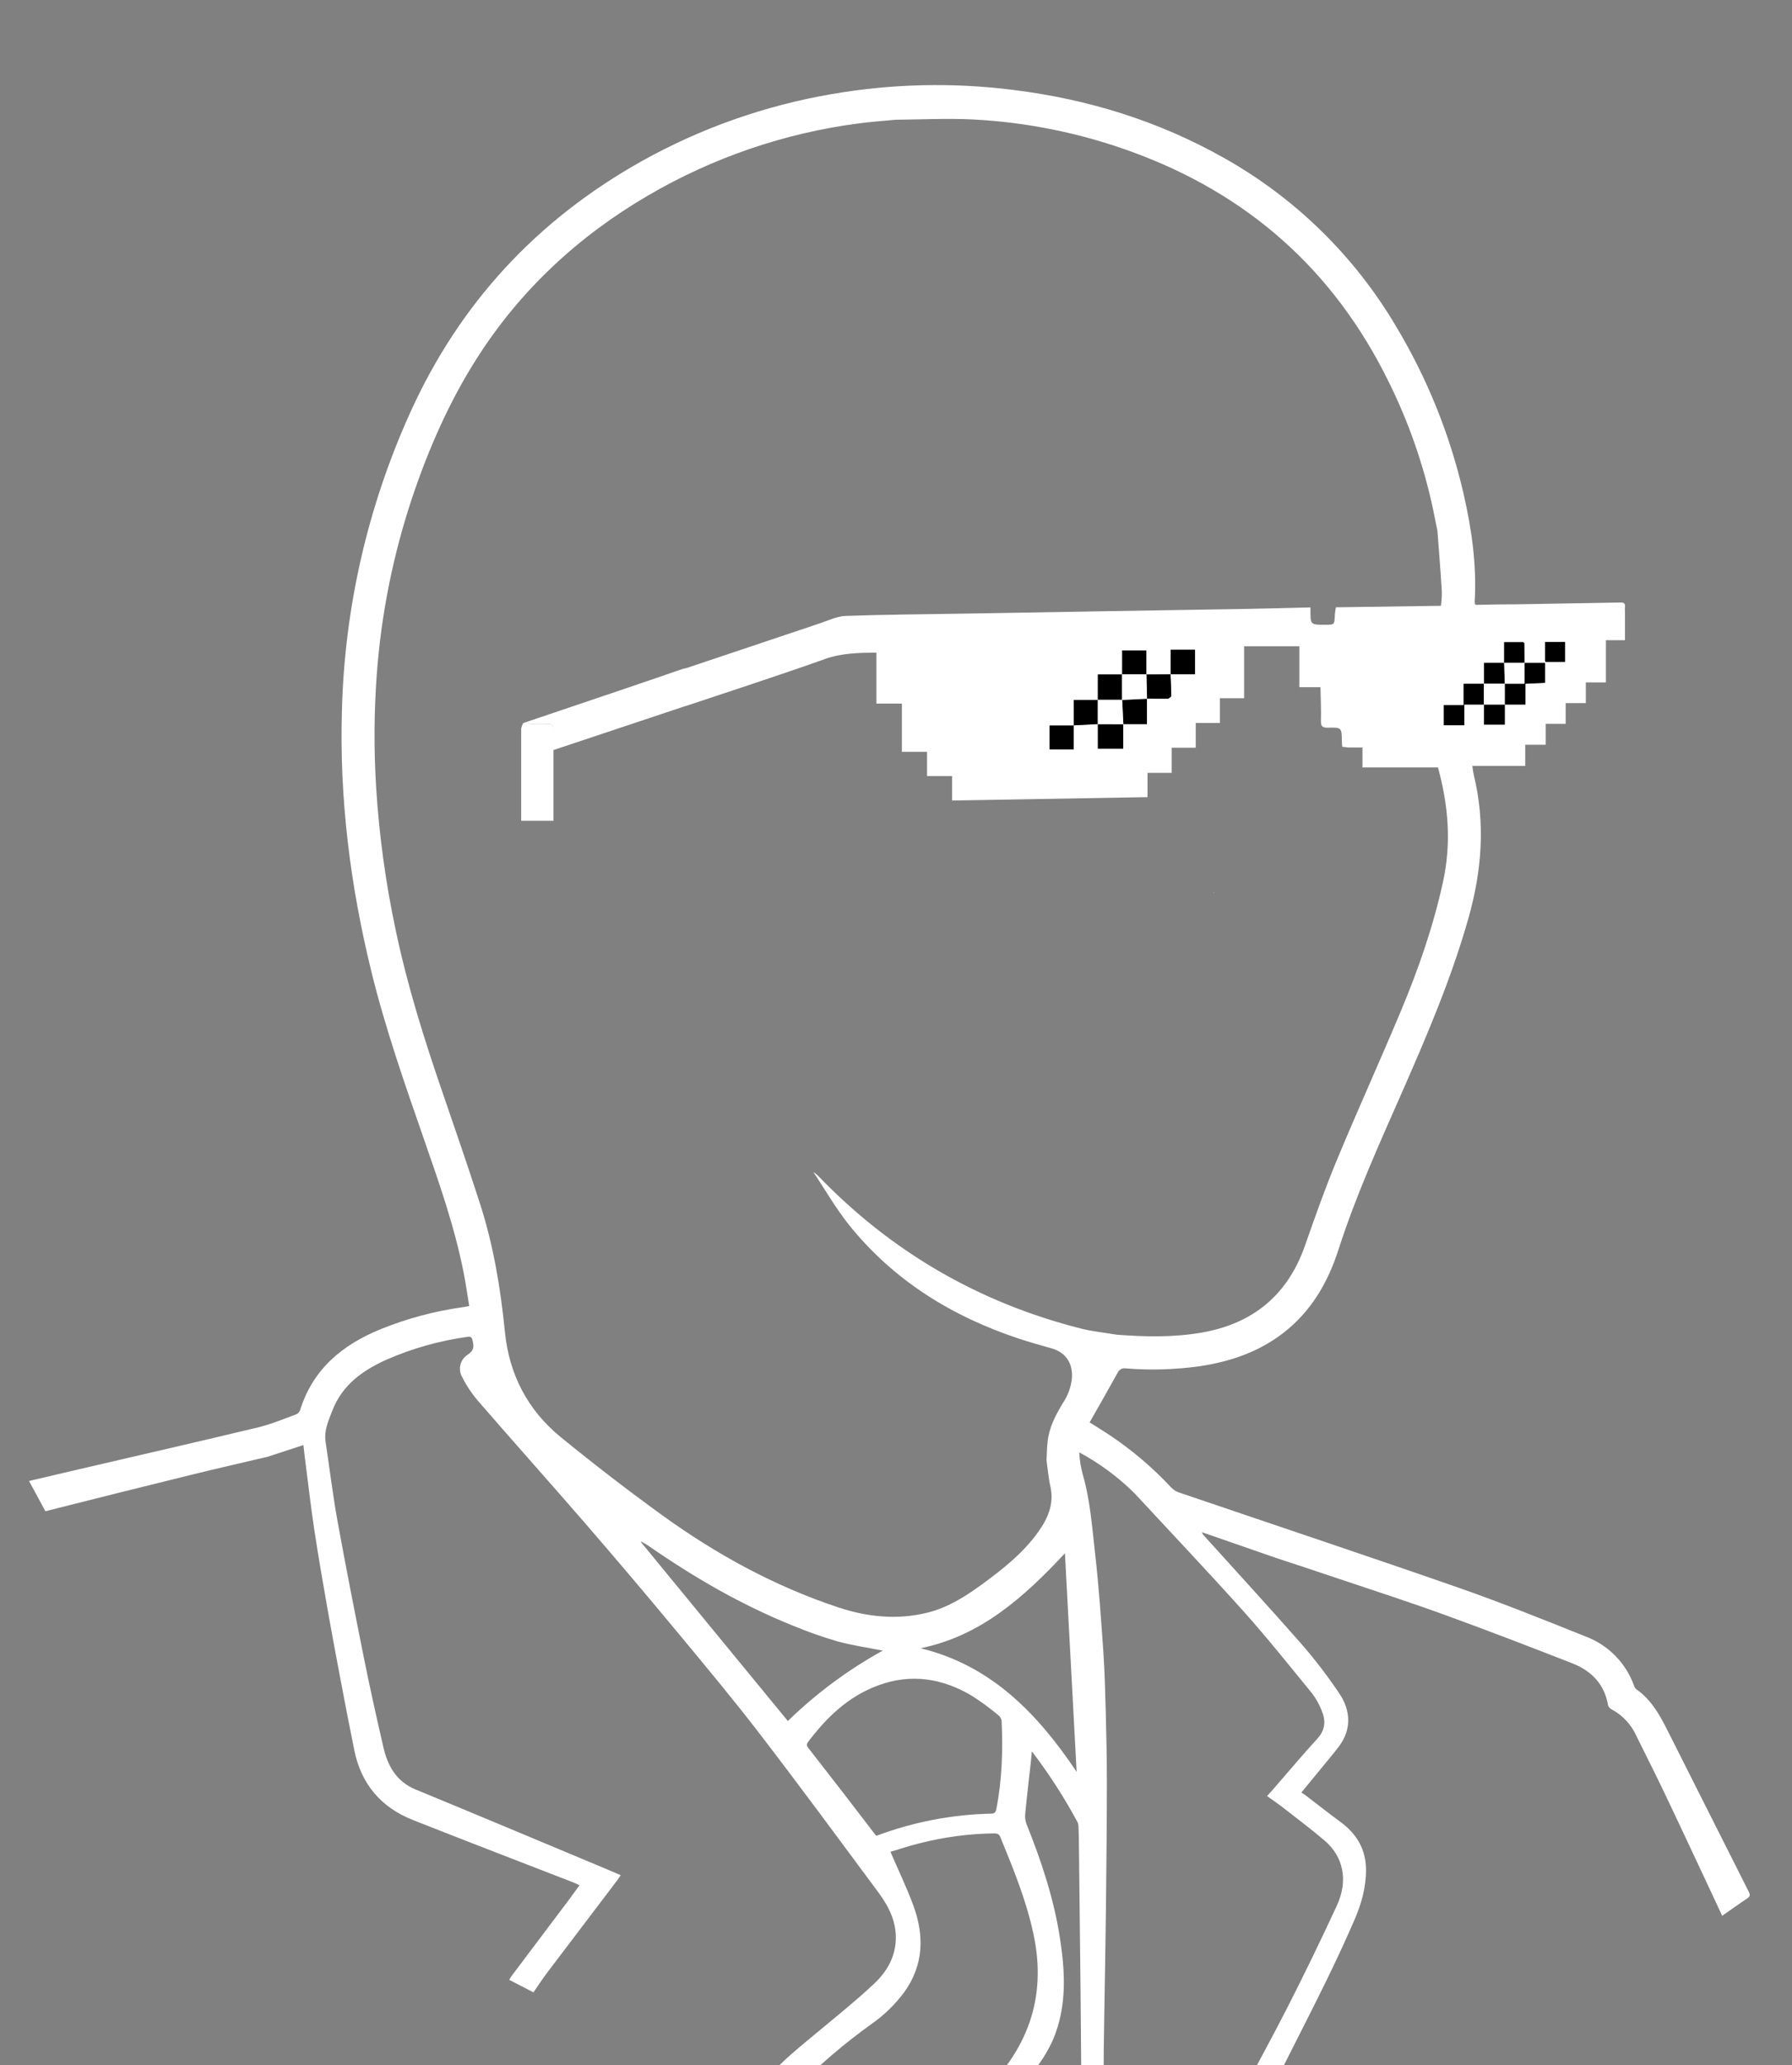 <svg width="752" height="866" viewBox="0 0 752 866" fill="none" xmlns="http://www.w3.org/2000/svg">
<rect x="0" y="0" width="752" height="866" fill="#808080" stroke="none"/>
<g clip-path="url(#clip0_790_25243)">
<path d="M629.05 321.199H617.85C618.08 322.649 618.2 323.899 618.49 325.109C623.39 345.259 621.85 365.109 616.26 384.929C609.06 410.399 598.67 434.629 588.03 458.779C578.57 480.239 568.89 501.629 561.7 524.009C557.23 537.929 550.14 550.089 538.37 559.129C528.05 567.049 516.15 571.049 503.43 572.959C493.161 574.395 482.765 574.7 472.43 573.869C471.735 573.741 471.018 573.852 470.395 574.184C469.772 574.517 469.28 575.051 469 575.699C465.18 582.629 461.24 589.479 457.25 596.519C460.03 598.279 462.84 599.969 465.56 601.779C475.054 608.117 483.779 615.536 491.56 623.889C492.442 624.794 493.524 625.479 494.72 625.889C533.81 639.189 572.99 652.229 611.98 665.809C630.1 672.119 647.91 679.309 665.73 686.429C670.312 688.201 674.462 690.934 677.9 694.444C681.338 697.954 683.984 702.16 685.66 706.779C685.82 707.394 686.149 707.951 686.61 708.389C692.61 712.549 696.16 718.589 699.35 724.889C710.87 747.716 722.376 770.546 733.87 793.379C734.48 794.589 734.48 795.319 733.22 796.149C729.66 798.499 726.22 800.999 722.7 803.429C721.3 800.429 719.91 797.429 718.5 794.429C711.7 779.959 704.94 765.429 698.07 751.049C694.35 743.249 690.39 735.569 686.6 727.809C684.471 723.139 680.866 719.298 676.34 716.879C675.992 716.717 675.68 716.487 675.42 716.204C675.161 715.921 674.961 715.59 674.83 715.229C673.33 706.229 667.77 700.649 659.69 697.499C642.03 690.609 624.33 683.799 606.51 677.319C591.95 672.029 577.21 667.249 562.51 662.319C553.51 659.269 544.43 656.319 535.39 653.319L504.39 642.569C504.512 642.916 504.666 643.25 504.85 643.569C518.52 658.729 532.35 673.749 545.85 689.099C551.679 695.78 557.083 702.821 562.03 710.179C566.96 717.479 567.1 725.429 561.93 732.329C559.75 735.239 557.38 737.989 555.09 740.809L546.09 751.759C546.7 752.119 547.09 752.299 547.4 752.539C552.46 756.409 557.47 760.359 562.6 764.139C569.4 769.139 573.23 775.629 573.24 784.239C573.24 791.659 571.24 798.609 568.33 805.289C564.596 813.856 560.666 822.342 556.54 830.749C550.83 842.429 544.88 853.999 539.03 865.609C536.2 871.229 533.34 876.829 530.5 882.439L517.89 884.439C518.149 883.691 518.446 882.957 518.78 882.239C525.96 868.769 533.36 855.409 540.29 841.809C547.47 827.709 554.383 813.472 561.03 799.099C565.83 788.669 563.76 778.629 555.91 771.929C550.51 767.329 544.83 763.049 539.23 758.679C536.84 756.819 534.33 755.099 531.71 753.199C532.61 752.199 533.33 751.459 534.01 750.679C540.27 743.489 546.38 736.169 552.81 729.159C556.23 725.429 556.4 721.539 554.61 717.319C553.618 714.76 552.271 712.353 550.61 710.169C541.15 698.609 531.84 686.909 521.88 675.789C506.88 659.069 491.43 642.789 476.17 626.319C469.286 619.475 461.444 613.667 452.89 609.079C453.06 612.222 453.556 615.338 454.37 618.379C457.53 629.209 458.27 640.379 459.55 651.519C461.12 665.199 462.05 678.959 463.01 692.699C463.58 700.899 463.77 709.139 464.01 717.359C464.26 727.299 464.5 737.229 464.49 747.169C464.49 763.979 464.3 780.789 464.13 797.599C464.03 808.499 463.82 819.409 463.65 830.309C463.5 839.999 463.31 849.689 463.19 859.379C463.1 865.769 463.19 872.159 463.04 878.549C462.98 882.059 462.68 885.549 462.49 888.919L455.85 889.749H453.91C453.763 871.569 453.61 853.389 453.45 835.209C453.25 815.209 453.026 795.242 452.78 775.309C452.78 772.316 452.713 769.316 452.58 766.309C452.605 765.582 452.472 764.859 452.19 764.189C446.598 753.787 440.184 743.849 433.01 734.469C432.85 736.209 432.75 737.469 432.62 738.619C431.82 745.839 430.96 753.049 430.26 760.269C430.056 761.824 430.217 763.406 430.73 764.889C437.07 780.579 442.35 796.569 444.89 813.349C446.89 826.619 447.62 839.889 442.89 852.849C440.04 860.639 435.22 867.209 429.8 873.349C425.53 878.189 421.07 882.879 416.64 887.579C416.08 888.21 415.3 888.603 414.46 888.679C409.65 888.379 404.84 887.909 400.03 887.489C403.79 884.569 407.79 881.909 411.25 878.679C430.97 860.269 439.49 838.089 433.69 811.119C430.69 796.969 425.21 783.689 419.77 770.389C419.17 768.909 418.17 768.869 416.9 768.879C406.394 769.031 395.944 770.434 385.77 773.059C381.58 774.059 377.48 775.489 373.68 776.609C376.97 784.259 380.44 791.459 383.21 798.929C387.9 811.579 387.71 823.929 379.52 835.379C375.716 840.521 371.111 845.019 365.88 848.699C354.282 856.986 343.437 866.278 333.47 876.469L320.23 872.909C320.592 872.758 320.93 872.552 321.23 872.299C327.86 864.499 335.87 858.209 343.7 851.699C351.53 845.189 359.46 838.829 366.86 831.869C372.03 827.009 375.65 820.959 375.92 813.419C376.19 805.879 372.92 799.419 368.59 793.589C352.14 771.419 335.77 749.189 318.95 727.289C307.89 712.889 296.25 698.929 284.64 684.949C271.973 669.669 259.136 654.512 246.13 639.479C231.23 622.259 216.03 605.309 201.13 588.109C198.255 584.868 195.817 581.264 193.88 577.389C193.022 575.825 192.794 573.992 193.242 572.266C193.69 570.539 194.78 569.049 196.29 568.099C198.94 566.399 198.95 564.599 198.29 562.099C197.96 560.759 197.56 560.429 196.19 560.629C184.503 562.241 173.093 565.451 162.28 570.169C152.28 574.659 143.72 580.689 139.54 591.389C137.88 595.659 135.9 599.859 136.64 604.699C138.32 615.769 139.64 626.919 141.64 637.939C145.09 656.939 148.84 675.939 152.64 694.939C155.19 707.589 157.98 720.189 160.89 732.759C162.7 740.599 166.34 747.129 174.4 750.459C199.7 760.889 224.93 771.459 250.19 782.039C253.57 783.449 256.95 784.889 260.46 786.369C259.97 787.139 259.71 787.639 259.37 788.079C249.496 801.072 239.63 814.072 229.77 827.079C227.69 829.819 225.82 832.719 223.86 835.539L213.7 830.289C214.03 829.739 214.31 829.149 214.7 828.639C222.7 818.012 230.7 807.392 238.7 796.779C240.17 794.779 241.59 792.779 243.18 790.659C242.13 790.149 241.51 789.799 240.85 789.539C218.3 780.779 195.7 772.139 173.21 763.229C159.87 757.939 151.54 748.159 148.68 733.969C146.68 724.122 144.753 714.256 142.9 704.369C141.1 694.889 139.31 685.369 137.64 675.909C135.64 664.499 133.64 653.089 131.91 641.649C130.52 632.589 129.5 623.479 128.32 614.389C127.96 611.639 127.63 608.889 127.32 606.019L112.32 610.929C101.68 613.429 91.02 615.839 80.41 618.459C59.96 623.469 39.47 628.619 19.05 633.769L12.18 621.089L33.18 616.169C58.25 610.329 83.35 604.589 108.38 598.589C113.76 597.289 118.93 595.089 124.16 593.199C124.552 593.044 124.908 592.81 125.208 592.513C125.507 592.215 125.742 591.86 125.9 591.469C131.25 574.269 143.54 564.029 159.64 557.469C170.719 552.965 182.314 549.855 194.16 548.209C194.95 548.089 195.73 547.929 196.91 547.729C196.12 542.969 195.47 538.279 194.55 533.639C190.8 514.639 184.41 496.459 178.08 478.239C169.95 454.849 161.74 431.489 155.83 407.389C146.99 371.339 142.37 334.829 143.49 297.679C144.621 254.692 154.338 212.365 172.07 173.189C192.85 127.189 225.36 92.189 269.27 67.599C294.059 53.761 321.025 44.249 349.01 39.469C374.211 35.093 399.924 34.504 425.3 37.719C456.49 41.599 485.99 50.669 513.44 66.129C543.419 82.912 568.415 107.341 585.88 136.929C598.909 158.638 608.445 182.259 614.14 206.929C617.57 221.779 619.71 236.779 618.85 252.089C618.85 252.489 618.85 252.889 618.92 253.289L619.34 253.659L630.01 253.469C633.01 253.469 635.95 253.469 638.91 253.389L679.91 252.679C681.34 252.589 682.2 253.029 681.91 254.679C681.86 255.315 681.86 255.953 681.91 256.589V268.469H673.91V286.179H665.48V294.859H657.02V303.569H648.64V312.339H640.05V321.189L629.05 321.199ZM639.22 269.319H631.22V277.999H622.78V286.739H614.18V295.659H605.88V304.109H614.47V295.469H622.77V303.889H631.47V295.469H640.15V286.759L648.36 286.379V278.069H639.74L639.68 269.789L639.22 269.319ZM485.93 293.039H490.29C490.73 292.669 491.54 292.289 491.54 291.929C491.54 288.869 491.35 285.819 491.23 282.769H501.47V272.469H491.29V282.849L481.04 282.899V272.779H470.92V282.849H460.71V293.539H450.6V304.239H440.47V314.239H450.55V304.179L460.72 303.659V313.959H471.36V303.669H481.3V292.979L485.93 293.039ZM603.21 222.639L601.33 213.359C602.39 210.359 609.23 223.54 606 221.5C602.77 219.46 603.21 221.5 601.33 213.359C597.408 195.034 591.224 177.268 582.92 160.469C559.92 113.379 523.63 81.239 474.42 63.469C453.286 55.808 431.137 51.309 408.69 50.119C397.75 49.549 386.75 50.119 375.78 50.219C370.57 50.729 365.33 51.079 360.14 51.779C329.07 55.864 299.128 66.111 272.07 81.919C242.61 99.109 218.25 121.709 199.92 150.569C188.39 168.719 179.84 188.289 172.99 208.639C164.947 232.705 159.945 257.682 158.1 282.989C156.953 298.632 156.863 314.334 157.83 329.989C159.087 350.215 161.841 370.32 166.07 390.139C170.95 413.409 178.07 436.019 185.81 458.469C191.09 473.799 196.36 489.139 201.36 504.569C207.06 522.149 210.06 540.239 211.89 558.639C213.64 576.319 221.44 591.379 235.25 602.639C249.06 613.899 263.35 624.929 277.87 635.429C300.56 651.829 324.95 665.189 351.62 674.039C363.94 678.129 376.49 679.479 389.29 676.279C397.94 674.109 405.29 669.409 412.29 664.279C420.92 657.969 429.29 651.349 435.6 642.569C439.7 636.849 442.45 630.729 440.78 623.339C439.96 619.729 439.68 616.009 439.16 612.339C439.32 609.599 439.34 606.849 439.68 604.129C440.4 598.319 443.08 593.249 446.08 588.339C448.105 585.327 449.38 581.874 449.8 578.269C450.34 571.849 447.4 567.209 441.24 565.449C436.66 564.149 432.07 562.879 427.56 561.389C399.5 552.079 375.16 537.079 356.45 513.899C350.81 506.899 346.32 498.989 341.3 491.499C341.933 491.917 342.535 492.382 343.1 492.889C373.853 524.889 410.73 546.322 453.73 557.189C458.23 558.319 462.89 558.789 467.47 559.559L467.6 559.629L467.72 559.559L468.43 559.719C480.3 560.639 492.15 560.909 503.96 558.909C525.73 555.199 540.39 543.189 547.7 522.179C551.89 510.179 556.17 498.109 561.06 486.349C569.78 465.419 579.17 444.769 587.93 423.859C595.29 406.279 601.54 388.299 605.6 369.599C609.12 353.409 607.77 337.529 603.43 321.849H571.75V313.469H565.75L563.27 313.179C563.21 312.369 563.12 311.659 563.11 310.959C563.03 305.129 563.03 305.019 557.32 305.179C555.02 305.239 554.25 304.639 554.32 302.259C554.44 297.619 554.22 292.989 554.13 288.189H545.26V271.039H522.08V292.819H511.9V303.199H501.78V313.569H491.68V324.119H481.55V334.299L399.55 335.709V325.469H389.03V315.299H378.47V295.069H367.78V273.689C360.14 273.769 353.15 273.879 346.14 276.389C327.14 283.169 307.96 289.339 288.85 295.749C288.31 295.909 287.76 296.049 287.23 296.229L232.23 314.559C232.23 311.679 232.07 308.789 232.23 305.919C232.31 304.069 231.62 303.549 229.87 303.649C227.538 303.77 225.201 303.77 222.87 303.649C222.24 303.649 221.63 303.059 221 302.749C235.38 297.902 249.753 293.049 264.12 288.189C271.6 285.659 279.06 283.069 286.53 280.509C287.083 280.416 287.63 280.293 288.17 280.139C306.836 273.879 325.503 267.622 344.17 261.369C347.68 260.199 351.23 258.439 354.81 258.309C370.87 257.729 386.96 257.639 403.04 257.359C422.68 257.019 442.316 256.686 461.95 256.359C482.39 256.009 502.83 255.709 523.28 255.359C532.16 255.199 541.04 254.939 549.92 254.729C549.92 255.129 549.92 255.529 549.92 255.939C549.92 262.019 549.92 262.019 556.14 262.009C560.02 262.009 559.99 262.009 560.14 258.009C560.237 256.891 560.394 255.78 560.61 254.679L604.68 254.059C604.935 252.116 605.062 250.158 605.06 248.199C604.55 239.649 603.85 231.149 603.21 222.639ZM367.57 769.759C367.85 769.759 367.94 769.839 368 769.809C383.297 764.081 399.449 760.968 415.78 760.599C417.07 760.599 417.78 760.269 418.08 758.789C420.5 746.499 420.9 734.099 420.32 721.649C420.174 720.714 419.677 719.869 418.93 719.289C415.465 716.405 411.828 713.733 408.04 711.289C395.55 703.809 382.33 701.679 368.38 706.859C355.94 711.479 346.85 720.229 339.06 730.599C338.18 731.769 338.74 732.449 339.42 733.319C344.086 739.319 348.753 745.319 353.42 751.319C358.17 757.469 362.91 763.659 367.57 769.759ZM386.3 691.229C415.83 698.379 435.36 718.529 451.8 743.069L446.89 651.399C429.68 669.859 411.53 686.109 386.3 691.229ZM269.08 646.469L268.99 646.749L330.62 721.749C342.515 710.159 355.919 700.226 370.47 692.219C364.16 690.969 357.67 690.059 351.4 688.329C345.128 686.505 338.961 684.335 332.93 681.829C311.19 673.119 291.07 661.419 271.86 648.089C270.95 647.469 270 646.979 269.08 646.469ZM648.56 277.569H656.74V269.239H648.41C648.41 271.989 648.41 274.549 648.41 277.109C648.438 277.268 648.489 277.423 648.56 277.569Z" fill="white"/>
<path d="M220.04 303.102L221.04 302.742C221.67 303.052 222.28 303.612 222.91 303.642C225.242 303.764 227.578 303.764 229.91 303.642C231.66 303.542 232.35 304.062 232.27 305.912C232.14 308.782 232.27 311.672 232.27 314.552V344.212H218.71V341.912C218.71 329.812 218.71 317.722 218.71 305.622C218.858 304.793 219.146 303.995 219.56 303.262L220.04 303.102Z" fill="white"/>
<path d="M622.76 295.467H614.47V304.157H605.89V295.707H614.19V286.787H622.79L622.73 286.727C622.73 289.66 622.73 292.59 622.73 295.517L622.76 295.467Z" fill="black"/>
<path d="M639.73 278.027H648.35V286.337L640.14 286.717V295.467H631.47V295.517C631.47 292.587 631.47 289.658 631.47 286.728H631.41H639.71V277.938L639.73 278.027Z" fill="black"/>
<path d="M471.36 303.666V313.956H460.72V303.656V303.706H471.47L471.36 303.666Z" fill="black"/>
<path d="M481.3 292.977V303.667H471.36L471.42 303.727C471.26 300.307 471.093 296.89 470.92 293.477L470.85 293.547L481.35 293.027L481.3 292.977Z" fill="black"/>
<path d="M460.71 293.537V282.847H470.92L470.87 282.797C470.87 286.377 470.87 289.967 470.87 293.547L470.94 293.477H460.68L460.71 293.537Z" fill="black"/>
<path d="M460.72 303.657L450.55 304.177L450.6 304.247V293.537H460.71V293.477C460.71 296.887 460.71 300.297 460.71 303.707L460.72 303.657Z" fill="black"/>
<path d="M491.29 282.789V272.469H501.47V282.779H491.27L491.29 282.789Z" fill="black"/>
<path d="M470.92 282.851V272.781H481.04V282.851L481.11 282.801H470.87L470.92 282.851Z" fill="black"/>
<path d="M481.3 292.977V293.027L481.06 282.797L480.99 282.847L491.24 282.797L491.18 282.727C491.3 285.777 491.47 288.827 491.49 291.887C491.49 292.247 490.68 292.627 490.24 292.997H485.88L481.3 292.977Z" fill="black"/>
<path d="M450.55 304.18V314.26H440.47V304.26H450.6L450.55 304.18Z" fill="black"/>
<path d="M622.781 286.74V278H631.22C631.307 280.927 631.39 283.857 631.47 286.79H631.531H622.73L622.781 286.74Z" fill="black"/>
<path d="M631.21 277.95V269.32H639.21L639.66 269.75L639.72 278.03V277.95H631.21Z" fill="black"/>
<path d="M631.469 295.469V303.879H622.77V295.469V295.519H631.469V295.469Z" fill="black"/>
<path d="M648.56 277.572C648.489 277.427 648.439 277.272 648.41 277.112C648.41 274.552 648.41 271.992 648.41 269.242H656.74V277.572H648.56Z" fill="black"/>
<path d="M220.04 303.102L219.6 303.272C219.723 303.166 219.878 303.106 220.04 303.102Z" fill="white"/>
<path d="M509.57 374.35L509.47 374.47C509.47 374.42 509.36 374.36 509.37 374.32C509.38 374.28 509.46 374.23 509.5 374.18L509.57 374.35Z" fill="white"/>
<path d="M631.47 295.47H622.67C622.67 292.543 622.67 289.613 622.67 286.68H631.47C631.52 289.62 631.47 292.55 631.47 295.47Z" fill="white"/>
<path d="M631.21 277.953H639.76V286.743H631.47C631.383 283.816 631.297 280.886 631.21 277.953Z" fill="white"/>
<path d="M460.67 303.707C460.67 300.297 460.67 296.887 460.67 293.477H470.91C471.077 296.89 471.243 300.307 471.41 303.727L460.67 303.707Z" fill="white"/>
<path d="M481.11 282.797L481.35 293.027L470.85 293.547C470.85 289.967 470.85 286.377 470.85 282.797H481.11Z" fill="white"/>
</g>
<defs>
<clipPath id="clip0_790_25243">
<rect width="752" height="866" fill="white"/>
</clipPath>
</defs>
</svg>
